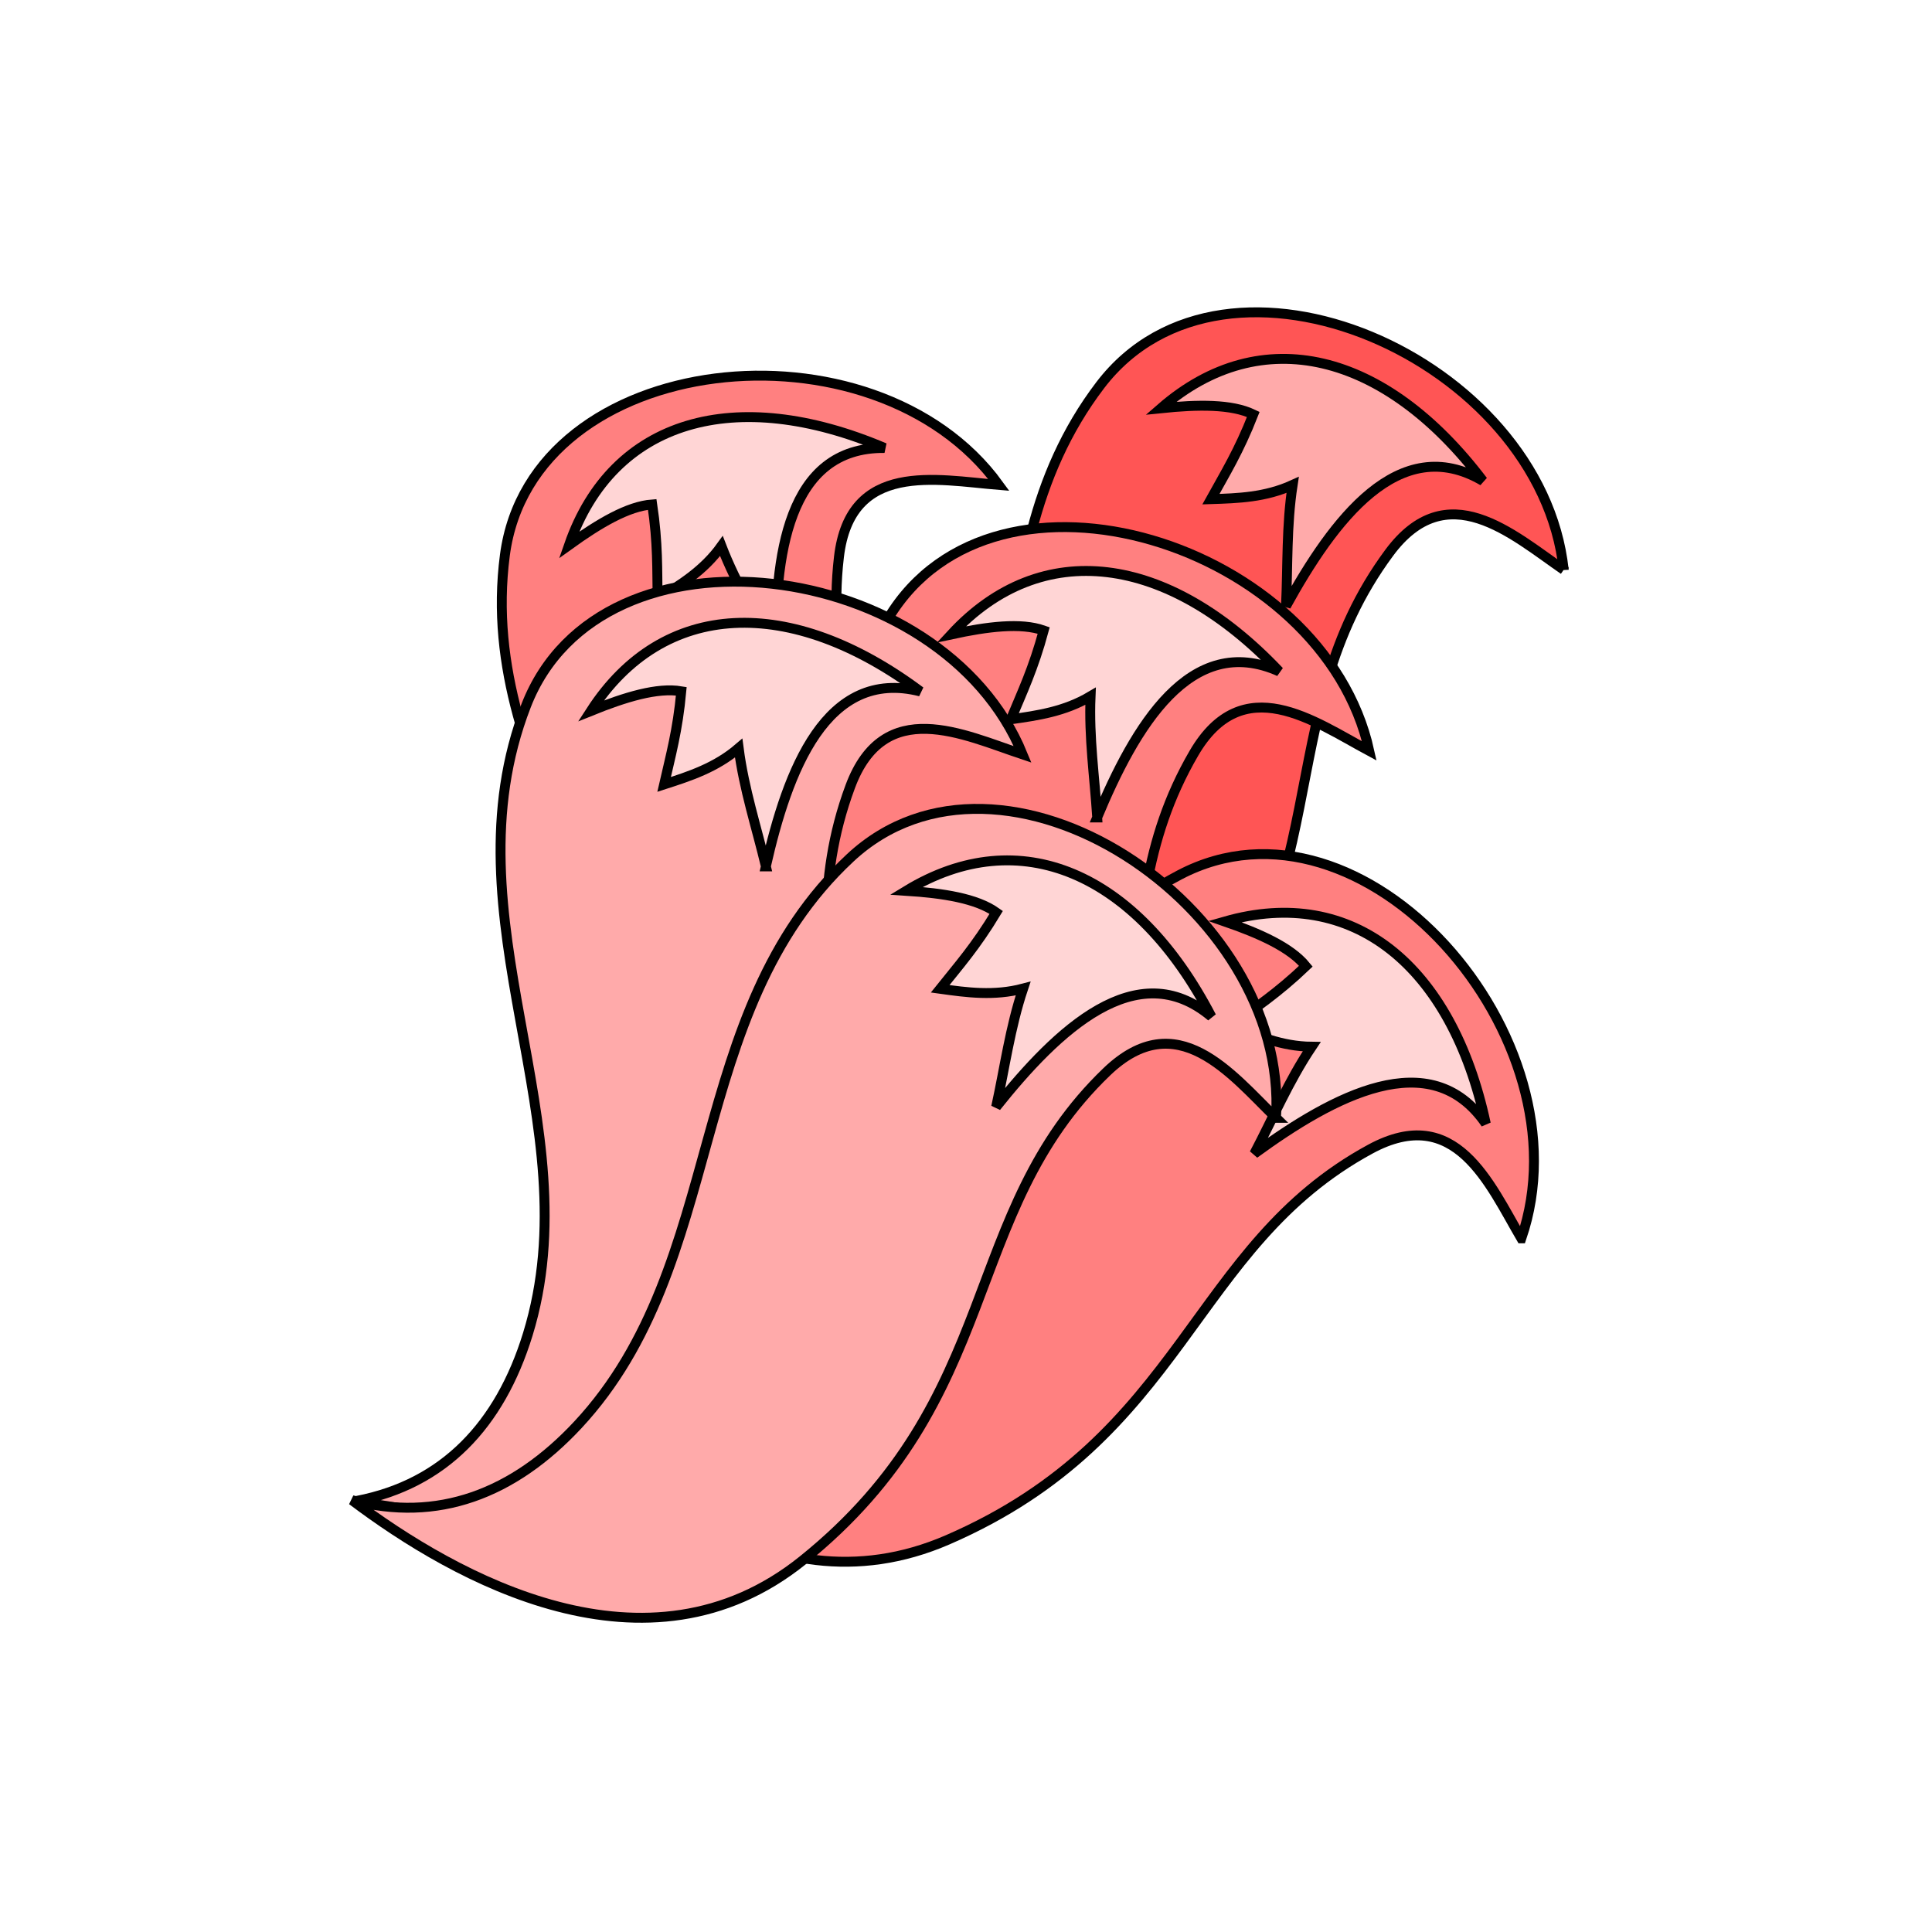<svg xmlns="http://www.w3.org/2000/svg" viewBox="0 0 64 64">
	<g fill-rule="evenodd" stroke="#000">
		<path fill="#f55" stroke-width=".328" d="M51.8 18.875c-.75-6.992-11.19-11.586-15.354-6.115-4.58 6.015-1.721 13.909-5.726 20.024-1.729 2.64-4.054 3.988-6.958 3.729 3.824 1.975 10.67 4.407 15.052-.548 5.695-6.44 3.171-12.2 7.204-17.651 1.912-2.586 4.061-.625 5.782.56z"/>
		<path fill="#faa" stroke-width=".328" d="M42.6 20.078c1.56-2.833 3.74-5.784 6.524-4.147-3.238-4.272-7.343-5.298-10.665-2.408 1.224-.126 2.333-.144 3.058.205-.475 1.216-.938 1.963-1.404 2.807.9-.029 1.799-.058 2.707-.471-.208 1.361-.157 2.678-.22 4.014z"/>
		<g stroke-width=".5">
			<path fill="#ff8080" stroke-width=".328" d="M33.088 16.064c-4.127-5.693-15.47-4.49-16.363 2.327-.983 7.496 5.42 12.924 4.985 20.221-.187 3.15-1.535 5.476-4.183 6.695 4.3-.187 11.448-1.48 12.787-7.958 1.741-8.418-3.312-12.163-2.523-18.897.374-3.194 3.214-2.56 5.297-2.388z"/>
			<path fill="#ffd5d5" stroke-width=".328" d="M25.703 21.682c-.055-3.234.37-6.878 3.6-6.842-4.934-2.096-9.006-.946-10.452 3.213.999-.718 1.952-1.285 2.755-1.343.193 1.292.162 2.17.177 3.133.766-.471 1.532-.943 2.115-1.754.496 1.285 1.195 2.403 1.805 3.593z"/>
		</g>
		<g stroke-width=".5">
			<path fill="#ff8080" stroke-width=".328" d="M45.36 24.876c-1.511-6.867-12.39-10.292-15.932-4.4-3.894 6.48-.19 14.014-3.502 20.53-1.43 2.814-3.595 4.407-6.51 4.468 4.017 1.545 11.087 3.214 14.902-2.19 4.957-7.023 1.82-12.475 5.232-18.333 1.618-2.78 3.969-1.065 5.81-.075z"/>
			<path fill="#ffd5d5" stroke-width=".328" d="M36.345 27.079c1.241-2.988 3.085-6.159 6.032-4.836-3.685-3.892-7.878-4.464-10.864-1.228 1.202-.26 2.303-.398 3.062-.13-.34 1.26-.718 2.053-1.089 2.943.89-.127 1.781-.254 2.64-.764-.059 1.376.136 2.68.22 4.015z"/>
		</g>
		<g stroke-width=".5">
			<path fill="#ff8080" stroke-width=".328" d="M50.397 41.022c2.28-6.652-5.234-15.234-11.322-12.04-6.696 3.51-7.448 11.872-13.665 15.717-2.684 1.66-5.361 1.896-7.882.433 2.627 3.408 7.8 8.509 13.868 5.875 7.885-3.423 8.039-9.71 14-12.942 2.826-1.532 3.943 1.154 5 2.957z"/>
			<path fill="#ffd5d5" stroke-width=".328" d="M41.551 38.217c2.614-1.907 5.837-3.657 7.668-.995-1.126-5.241-4.41-7.909-8.644-6.696 1.162.403 2.175.856 2.684 1.48-.945.9-1.681 1.38-2.46 1.948.827.355 1.654.709 2.652.72-.766 1.145-1.277 2.359-1.9 3.543z"/>
		</g>
		<path fill="#faa" stroke-width=".328" d="M33.876 24.991c-2.66-6.509-13.965-8.026-16.448-1.615-2.73 7.05 2.205 13.84.055 20.827-.929 3.016-2.79 4.956-5.65 5.513 4.22.837 11.472 1.274 14.308-4.702 3.685-7.767-.338-12.602 2.024-18.957 1.12-3.015 3.73-1.727 5.711-1.066z"/>
		<path fill="#ffd5d5" stroke-width=".328" d="M25.37 28.7c.714-3.155 1.99-6.594 5.119-5.795-4.296-3.205-8.525-3.052-10.915.646 1.14-.461 2.201-.786 2.995-.652-.119 1.301-.357 2.147-.57 3.086.856-.276 1.712-.554 2.47-1.203.177 1.366.592 2.617.902 3.918z"/>
		<path fill="#faa" stroke-width=".328" d="M42.27 37.03c.438-7.019-9.08-13.304-14.105-8.613-5.527 5.158-4.038 13.42-9.015 18.774-2.15 2.312-4.668 3.248-7.487 2.505 3.436 2.59 9.775 6.14 14.929 1.993 6.698-5.388 5.18-11.492 10.073-16.186 2.32-2.226 4.109.068 5.606 1.527z"/>
		<path fill="#ffd5d5" stroke-width=".328" d="M32.999 36.667c2.015-2.53 4.66-5.072 7.13-2.99-2.473-4.755-6.347-6.458-10.108-4.168 1.227.08 2.324.25 2.98.716-.673 1.12-1.256 1.777-1.857 2.53.891.124 1.783.246 2.748-.008-.435 1.307-.606 2.613-.893 3.92z"/>
	</g>
</svg>
